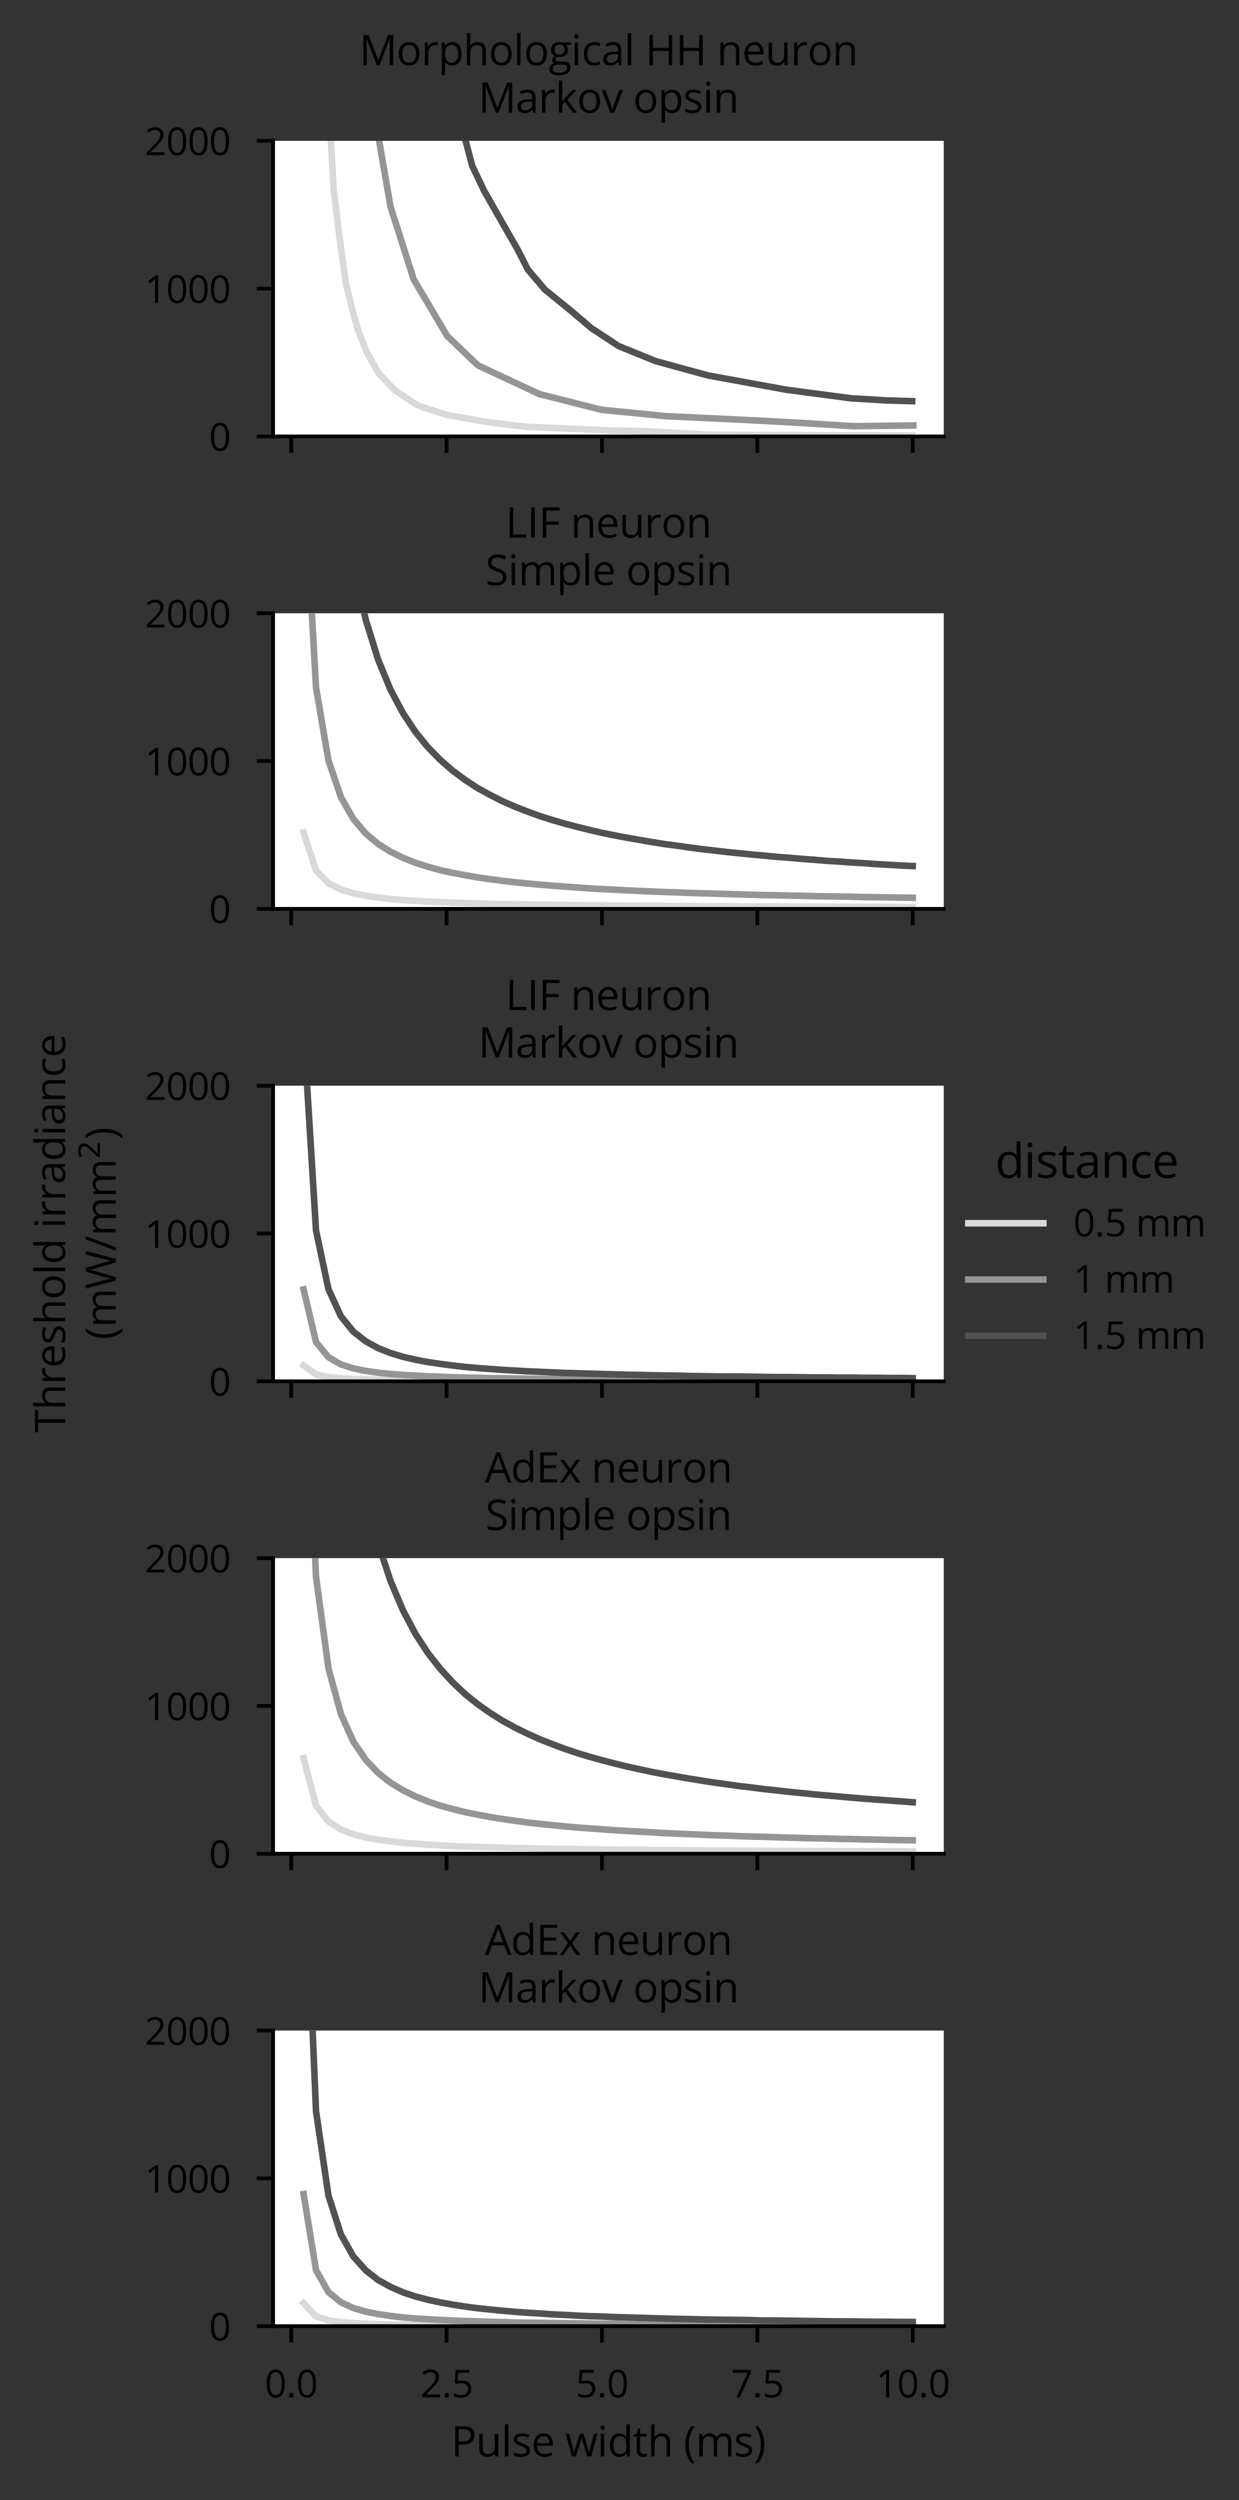 <?xml version="1.0" encoding="utf-8" standalone="no"?>
<!DOCTYPE svg PUBLIC "-//W3C//DTD SVG 1.1//EN"
  "http://www.w3.org/Graphics/SVG/1.1/DTD/svg11.dtd">
<svg xmlns:xlink="http://www.w3.org/1999/xlink" width="264.325pt" height="533.01pt" viewBox="0 0 264.325 533.01" xmlns="http://www.w3.org/2000/svg" version="1.1">
 <rect x="0" y="0" width="264.325" height="533.01" fill="#333333" stroke="none"/>
 <defs>
  <style type="text/css">*{stroke-linejoin: round; stroke-linecap: butt}</style>
 </defs>
 <g id="figure_1">
  <g id="patch_1">
   <path d="M 0 533.01 
L 264.325 533.01 
L 264.325 0 
L 0 0 
L 0 533.01 
z
" style="fill: none"/>
  </g>
  <g id="axes_1">
   <g id="patch_2">
    <path d="M 58.265 93.045 
L 201.344 93.045 
L 201.344 30.025 
L 58.265 30.025 
z
" style="fill: #ffffff"/>
   </g>
   <g id="matplotlib.axis_1">
    <g id="xtick_1">
     <g id="line2d_1">
      <defs>
       <path id="m797a062855" d="M 0 0 
L 0 3.5 
" style="stroke: #000000; stroke-width: 0.8"/>
      </defs>
      <g>
       <use xlink:href="#m797a062855" x="62.116" y="93.045" style="stroke: #000000; stroke-width: 0.8"/>
      </g>
     </g>
    </g>
    <g id="xtick_2">
     <g id="line2d_2">
      <g>
       <use xlink:href="#m797a062855" x="95.267" y="93.045" style="stroke: #000000; stroke-width: 0.8"/>
      </g>
     </g>
    </g>
    <g id="xtick_3">
     <g id="line2d_3">
      <g>
       <use xlink:href="#m797a062855" x="128.418" y="93.045" style="stroke: #000000; stroke-width: 0.8"/>
      </g>
     </g>
    </g>
    <g id="xtick_4">
     <g id="line2d_4">
      <g>
       <use xlink:href="#m797a062855" x="161.569" y="93.045" style="stroke: #000000; stroke-width: 0.8"/>
      </g>
     </g>
    </g>
    <g id="xtick_5">
     <g id="line2d_5">
      <g>
       <use xlink:href="#m797a062855" x="194.719" y="93.045" style="stroke: #000000; stroke-width: 0.8"/>
      </g>
     </g>
    </g>
   </g>
   <g id="matplotlib.axis_2">
    <g id="ytick_1">
     <g id="line2d_6">
      <defs>
       <path id="m8766110a73" d="M 0 0 
L -3.5 0 
" style="stroke: #000000; stroke-width: 0.8"/>
      </defs>
      <g>
       <use xlink:href="#m8766110a73" x="58.265" y="93.045" style="stroke: #000000; stroke-width: 0.8"/>
      </g>
     </g>
     <g id="text_1">
      <!-- 0 -->
      <g transform="translate(44.591 96.085)scale(0.08 -0.08)">
       <defs>
        <path id="OpenSans-Regular-30" d="M 3334 2291 
Q 3334 1734 3250 1296 
Q 3166 859 2984 556 
Q 2803 253 2515 95 
Q 2228 -63 1825 -63 
Q 1316 -63 983 215 
Q 650 494 486 1020 
Q 322 1547 322 2291 
Q 322 3022 470 3548 
Q 619 4075 950 4358 
Q 1281 4641 1825 4641 
Q 2341 4641 2675 4361 
Q 3009 4081 3171 3554 
Q 3334 3028 3334 2291 
z
M 844 2291 
Q 844 1653 941 1228 
Q 1038 803 1255 592 
Q 1472 381 1825 381 
Q 2178 381 2395 590 
Q 2613 800 2711 1225 
Q 2809 1650 2809 2291 
Q 2809 2919 2712 3342 
Q 2616 3766 2400 3980 
Q 2184 4194 1825 4194 
Q 1466 4194 1250 3980 
Q 1034 3766 939 3342 
Q 844 2919 844 2291 
z
" transform="scale(0.016)"/>
       </defs>
       <use xlink:href="#OpenSans-Regular-30"/>
      </g>
     </g>
    </g>
    <g id="ytick_2">
     <g id="line2d_7">
      <g>
       <use xlink:href="#m8766110a73" x="58.265" y="61.535" style="stroke: #000000; stroke-width: 0.8"/>
      </g>
     </g>
     <g id="text_2">
      <!-- 1000 -->
      <g transform="translate(30.87 64.575)scale(0.08 -0.08)">
       <defs>
        <path id="OpenSans-Regular-31" d="M 2247 0 
L 1741 0 
L 1741 3238 
Q 1741 3422 1742 3555 
Q 1744 3688 1748 3798 
Q 1753 3909 1763 4025 
Q 1666 3925 1581 3854 
Q 1497 3784 1372 3681 
L 850 3263 
L 578 3616 
L 1816 4569 
L 2247 4569 
L 2247 0 
z
" transform="scale(0.016)"/>
       </defs>
       <use xlink:href="#OpenSans-Regular-31"/>
       <use xlink:href="#OpenSans-Regular-30" x="57.178"/>
       <use xlink:href="#OpenSans-Regular-30" x="114.355"/>
       <use xlink:href="#OpenSans-Regular-30" x="171.533"/>
      </g>
     </g>
    </g>
    <g id="ytick_3">
     <g id="line2d_8">
      <g>
       <use xlink:href="#m8766110a73" x="58.265" y="30.025" style="stroke: #000000; stroke-width: 0.8"/>
      </g>
     </g>
     <g id="text_3">
      <!-- 2000 -->
      <g transform="translate(30.87 33.065)scale(0.08 -0.08)">
       <defs>
        <path id="OpenSans-Regular-32" d="M 3309 0 
L 316 0 
L 316 434 
L 1538 1675 
Q 1878 2019 2111 2287 
Q 2344 2556 2466 2817 
Q 2588 3078 2588 3391 
Q 2588 3778 2358 3983 
Q 2128 4188 1753 4188 
Q 1425 4188 1172 4075 
Q 919 3963 653 3756 
L 375 4106 
Q 556 4259 770 4378 
Q 984 4497 1229 4565 
Q 1475 4634 1753 4634 
Q 2175 4634 2481 4487 
Q 2788 4341 2955 4069 
Q 3122 3797 3122 3422 
Q 3122 3059 2978 2748 
Q 2834 2438 2575 2133 
Q 2316 1828 1969 1488 
L 975 497 
L 975 475 
L 3309 475 
L 3309 0 
z
" transform="scale(0.016)"/>
       </defs>
       <use xlink:href="#OpenSans-Regular-32"/>
       <use xlink:href="#OpenSans-Regular-30" x="57.178"/>
       <use xlink:href="#OpenSans-Regular-30" x="114.355"/>
       <use xlink:href="#OpenSans-Regular-30" x="171.533"/>
      </g>
     </g>
    </g>
   </g>
   <g id="line2d_9">
    <path d="M 70.593 30.025 
L 71.199 40.546 
L 72.531 51.371 
L 73.802 60.519 
L 75.195 66.16 
L 76.406 70.429 
L 78.223 75.003 
L 80.766 79.577 
L 84.278 83.237 
L 89.121 86.438 
L 95.176 88.42 
L 103.653 89.945 
L 112.493 91.012 
L 120.002 91.317 
L 130.174 91.775 
L 137.803 91.927 
L 151.366 92.69 
L 194.598 92.842 
" clip-path="url(#pe634e39981)" style="fill: none; stroke: #d9d9d9; stroke-width: 1.4; stroke-linecap: square"/>
   </g>
   <g id="line2d_10">
    <path d="M 80.887 30.025 
L 83.309 44.052 
L 88.274 59.604 
L 95.419 71.649 
L 101.958 77.9 
L 115.037 83.999 
L 128.236 87.353 
L 142.042 88.725 
L 158.269 89.488 
L 169.773 90.098 
L 182.004 90.86 
L 194.841 90.707 
" clip-path="url(#pe634e39981)" style="fill: none; stroke: #959595; stroke-width: 1.4; stroke-linecap: square"/>
   </g>
   <g id="line2d_11">
    <path d="M 99.294 29.873 
L 100.747 35.362 
L 103.29 40.698 
L 107.286 47.712 
L 110.435 53.2 
L 112.615 57.47 
L 116.248 61.739 
L 122.06 66.465 
L 126.178 69.972 
L 131.99 73.784 
L 139.862 76.985 
L 151.003 80.035 
L 167.714 83.084 
L 181.52 84.914 
L 189.149 85.371 
L 194.598 85.524 
" clip-path="url(#pe634e39981)" style="fill: none; stroke: #515151; stroke-width: 1.4; stroke-linecap: square"/>
   </g>
   <g id="line2d_12"/>
   <g id="line2d_13"/>
   <g id="line2d_14"/>
   <g id="patch_3">
    <path d="M 58.265 93.045 
L 58.265 30.025 
" style="fill: none; stroke: #000000; stroke-width: 0.8; stroke-linejoin: miter; stroke-linecap: square"/>
   </g>
   <g id="patch_4">
    <path d="M 58.265 93.045 
L 201.344 93.045 
" style="fill: none; stroke: #000000; stroke-width: 0.8; stroke-linejoin: miter; stroke-linecap: square"/>
   </g>
   <g id="text_4">
    <!-- Morphological HH neuron -->
    <g transform="translate(76.656 13.887)scale(0.088 -0.088)">
     <defs>
      <path id="OpenSans-Regular-4d" d="M 2634 0 
L 1100 4044 
L 1075 4044 
Q 1088 3916 1097 3731 
Q 1106 3547 1112 3330 
Q 1119 3113 1119 2888 
L 1119 0 
L 625 0 
L 625 4569 
L 1413 4569 
L 2859 769 
L 2881 769 
L 4350 4569 
L 5131 4569 
L 5131 0 
L 4606 0 
L 4606 2925 
Q 4606 3128 4612 3333 
Q 4619 3538 4628 3720 
Q 4638 3903 4647 4038 
L 4622 4038 
L 3069 0 
L 2634 0 
z
" transform="scale(0.016)"/>
      <path id="OpenSans-Regular-6f" d="M 3500 1719 
Q 3500 1297 3390 965 
Q 3281 634 3075 406 
Q 2869 178 2576 57 
Q 2284 -63 1916 -63 
Q 1572 -63 1286 57 
Q 1000 178 792 406 
Q 584 634 470 965 
Q 356 1297 356 1719 
Q 356 2281 547 2676 
Q 738 3072 1092 3280 
Q 1447 3488 1938 3488 
Q 2406 3488 2757 3278 
Q 3109 3069 3304 2673 
Q 3500 2278 3500 1719 
z
M 894 1719 
Q 894 1306 1003 1003 
Q 1113 700 1341 534 
Q 1569 369 1928 369 
Q 2284 369 2514 534 
Q 2744 700 2853 1003 
Q 2963 1306 2963 1719 
Q 2963 2128 2853 2426 
Q 2744 2725 2516 2887 
Q 2288 3050 1925 3050 
Q 1391 3050 1142 2697 
Q 894 2344 894 1719 
z
" transform="scale(0.016)"/>
      <path id="OpenSans-Regular-72" d="M 2103 3488 
Q 2206 3488 2318 3477 
Q 2431 3466 2519 3447 
L 2453 2966 
Q 2369 2988 2266 3000 
Q 2163 3013 2072 3013 
Q 1866 3013 1683 2930 
Q 1500 2847 1362 2692 
Q 1225 2538 1147 2320 
Q 1069 2103 1069 1838 
L 1069 0 
L 547 0 
L 547 3425 
L 978 3425 
L 1034 2794 
L 1056 2794 
Q 1163 2984 1313 3142 
Q 1463 3300 1661 3394 
Q 1859 3488 2103 3488 
z
" transform="scale(0.016)"/>
      <path id="OpenSans-Regular-70" d="M 2156 3488 
Q 2797 3488 3178 3047 
Q 3559 2606 3559 1722 
Q 3559 1138 3384 741 
Q 3209 344 2892 140 
Q 2575 -63 2144 -63 
Q 1872 -63 1665 9 
Q 1459 81 1312 203 
Q 1166 325 1069 469 
L 1031 469 
Q 1041 347 1055 175 
Q 1069 3 1069 -125 
L 1069 -1531 
L 547 -1531 
L 547 3425 
L 975 3425 
L 1044 2919 
L 1069 2919 
Q 1169 3075 1312 3204 
Q 1456 3334 1664 3411 
Q 1872 3488 2156 3488 
z
M 2066 3050 
Q 1709 3050 1492 2912 
Q 1275 2775 1175 2501 
Q 1075 2228 1069 1816 
L 1069 1716 
Q 1069 1281 1164 981 
Q 1259 681 1479 525 
Q 1700 369 2072 369 
Q 2391 369 2603 541 
Q 2816 713 2920 1020 
Q 3025 1328 3025 1728 
Q 3025 2334 2789 2692 
Q 2553 3050 2066 3050 
z
" transform="scale(0.016)"/>
      <path id="OpenSans-Regular-68" d="M 1066 4863 
L 1066 3409 
Q 1066 3284 1059 3157 
Q 1053 3031 1038 2925 
L 1072 2925 
Q 1178 3106 1342 3229 
Q 1506 3353 1715 3417 
Q 1925 3481 2159 3481 
Q 2572 3481 2848 3350 
Q 3125 3219 3264 2944 
Q 3403 2669 3403 2231 
L 3403 0 
L 2891 0 
L 2891 2197 
Q 2891 2625 2695 2837 
Q 2500 3050 2097 3050 
Q 1716 3050 1489 2904 
Q 1263 2759 1164 2478 
Q 1066 2197 1066 1791 
L 1066 0 
L 547 0 
L 547 4863 
L 1066 4863 
z
" transform="scale(0.016)"/>
      <path id="OpenSans-Regular-6c" d="M 1069 0 
L 547 0 
L 547 4863 
L 1069 4863 
L 1069 0 
z
" transform="scale(0.016)"/>
      <path id="OpenSans-Regular-67" d="M 1503 -1538 
Q 828 -1538 462 -1286 
Q 97 -1034 97 -581 
Q 97 -259 301 -31 
Q 506 197 869 272 
Q 734 334 639 459 
Q 544 584 544 747 
Q 544 934 648 1076 
Q 753 1219 969 1350 
Q 700 1459 533 1720 
Q 366 1981 366 2328 
Q 366 2697 519 2958 
Q 672 3219 962 3356 
Q 1253 3494 1666 3494 
Q 1756 3494 1848 3486 
Q 1941 3478 2025 3464 
Q 2109 3450 2172 3431 
L 3347 3431 
L 3347 3097 
L 2716 3019 
Q 2809 2897 2871 2725 
Q 2934 2553 2934 2344 
Q 2934 1831 2587 1529 
Q 2241 1228 1634 1228 
Q 1491 1228 1341 1253 
Q 1188 1169 1108 1066 
Q 1028 963 1028 828 
Q 1028 728 1089 668 
Q 1150 609 1265 582 
Q 1381 556 1544 556 
L 2147 556 
Q 2706 556 3004 322 
Q 3303 88 3303 -363 
Q 3303 -931 2840 -1234 
Q 2378 -1538 1503 -1538 
z
M 1519 -1131 
Q 1944 -1131 2223 -1045 
Q 2503 -959 2642 -798 
Q 2781 -638 2781 -416 
Q 2781 -209 2687 -104 
Q 2594 0 2412 36 
Q 2231 72 1969 72 
L 1375 72 
Q 1144 72 972 0 
Q 800 -72 708 -212 
Q 616 -353 616 -563 
Q 616 -841 850 -986 
Q 1084 -1131 1519 -1131 
z
M 1653 1606 
Q 2025 1606 2212 1793 
Q 2400 1981 2400 2341 
Q 2400 2725 2209 2917 
Q 2019 3109 1647 3109 
Q 1291 3109 1098 2911 
Q 906 2713 906 2331 
Q 906 1981 1100 1793 
Q 1294 1606 1653 1606 
z
" transform="scale(0.016)"/>
      <path id="OpenSans-Regular-69" d="M 1066 3425 
L 1066 0 
L 547 0 
L 547 3425 
L 1066 3425 
z
M 813 4706 
Q 941 4706 1033 4623 
Q 1125 4541 1125 4366 
Q 1125 4194 1033 4109 
Q 941 4025 813 4025 
Q 678 4025 589 4109 
Q 500 4194 500 4366 
Q 500 4541 589 4623 
Q 678 4706 813 4706 
z
" transform="scale(0.016)"/>
      <path id="OpenSans-Regular-63" d="M 1919 -63 
Q 1456 -63 1103 128 
Q 750 319 553 709 
Q 356 1100 356 1694 
Q 356 2316 564 2711 
Q 772 3106 1137 3297 
Q 1503 3488 1969 3488 
Q 2225 3488 2464 3436 
Q 2703 3384 2856 3306 
L 2700 2872 
Q 2544 2934 2339 2984 
Q 2134 3034 1956 3034 
Q 1600 3034 1364 2881 
Q 1128 2728 1011 2431 
Q 894 2134 894 1700 
Q 894 1284 1008 990 
Q 1122 697 1348 542 
Q 1575 388 1916 388 
Q 2188 388 2406 445 
Q 2625 503 2803 581 
L 2803 119 
Q 2631 31 2420 -16 
Q 2209 -63 1919 -63 
z
" transform="scale(0.016)"/>
      <path id="OpenSans-Regular-61" d="M 1828 3481 
Q 2441 3481 2737 3206 
Q 3034 2931 3034 2328 
L 3034 0 
L 2656 0 
L 2556 506 
L 2531 506 
Q 2388 319 2231 192 
Q 2075 66 1870 1 
Q 1666 -63 1369 -63 
Q 1056 -63 814 46 
Q 572 156 433 378 
Q 294 600 294 941 
Q 294 1453 700 1728 
Q 1106 2003 1938 2028 
L 2528 2053 
L 2528 2263 
Q 2528 2706 2337 2884 
Q 2147 3063 1800 3063 
Q 1531 3063 1287 2984 
Q 1044 2906 825 2800 
L 666 3194 
Q 897 3313 1197 3397 
Q 1497 3481 1828 3481 
z
M 2522 1688 
L 2000 1666 
Q 1359 1641 1096 1456 
Q 834 1272 834 934 
Q 834 641 1012 500 
Q 1191 359 1484 359 
Q 1941 359 2231 612 
Q 2522 866 2522 1372 
L 2522 1688 
z
" transform="scale(0.016)"/>
      <path id="OpenSans-Regular-20" transform="scale(0.016)"/>
      <path id="OpenSans-Regular-48" d="M 4088 0 
L 3556 0 
L 3556 2153 
L 1156 2153 
L 1156 0 
L 625 0 
L 625 4569 
L 1156 4569 
L 1156 2622 
L 3556 2622 
L 3556 4569 
L 4088 4569 
L 4088 0 
z
" transform="scale(0.016)"/>
      <path id="OpenSans-Regular-6e" d="M 2169 3488 
Q 2778 3488 3090 3189 
Q 3403 2891 3403 2231 
L 3403 0 
L 2891 0 
L 2891 2197 
Q 2891 2625 2695 2837 
Q 2500 3050 2097 3050 
Q 1528 3050 1297 2728 
Q 1066 2406 1066 1794 
L 1066 0 
L 547 0 
L 547 3425 
L 966 3425 
L 1044 2931 
L 1072 2931 
Q 1181 3113 1350 3236 
Q 1519 3359 1728 3423 
Q 1938 3488 2169 3488 
z
" transform="scale(0.016)"/>
      <path id="OpenSans-Regular-65" d="M 1866 3488 
Q 2303 3488 2615 3294 
Q 2928 3100 3093 2751 
Q 3259 2403 3259 1938 
L 3259 1616 
L 894 1616 
Q 903 1013 1193 697 
Q 1484 381 2013 381 
Q 2338 381 2588 440 
Q 2838 500 3106 616 
L 3106 159 
Q 2847 44 2592 -9 
Q 2338 -63 1991 -63 
Q 1497 -63 1130 139 
Q 763 341 559 731 
Q 356 1122 356 1688 
Q 356 2241 542 2645 
Q 728 3050 1067 3269 
Q 1406 3488 1866 3488 
z
M 1859 3063 
Q 1444 3063 1197 2791 
Q 950 2519 903 2031 
L 2716 2031 
Q 2713 2338 2620 2570 
Q 2528 2803 2340 2933 
Q 2153 3063 1859 3063 
z
" transform="scale(0.016)"/>
      <path id="OpenSans-Regular-75" d="M 3375 3425 
L 3375 0 
L 2950 0 
L 2875 481 
L 2847 481 
Q 2741 303 2572 181 
Q 2403 59 2192 -2 
Q 1981 -63 1744 -63 
Q 1338 -63 1063 68 
Q 788 200 648 475 
Q 509 750 509 1181 
L 509 3425 
L 1034 3425 
L 1034 1219 
Q 1034 791 1228 580 
Q 1422 369 1819 369 
Q 2200 369 2426 512 
Q 2653 656 2753 936 
Q 2853 1216 2853 1622 
L 2853 3425 
L 3375 3425 
z
" transform="scale(0.016)"/>
     </defs>
     <use xlink:href="#OpenSans-Regular-4d"/>
     <use xlink:href="#OpenSans-Regular-6f" x="89.941"/>
     <use xlink:href="#OpenSans-Regular-72" x="150.098"/>
     <use xlink:href="#OpenSans-Regular-70" x="190.967"/>
     <use xlink:href="#OpenSans-Regular-68" x="252.148"/>
     <use xlink:href="#OpenSans-Regular-6f" x="313.477"/>
     <use xlink:href="#OpenSans-Regular-6c" x="373.633"/>
     <use xlink:href="#OpenSans-Regular-6f" x="398.877"/>
     <use xlink:href="#OpenSans-Regular-67" x="459.033"/>
     <use xlink:href="#OpenSans-Regular-69" x="513.33"/>
     <use xlink:href="#OpenSans-Regular-63" x="538.574"/>
     <use xlink:href="#OpenSans-Regular-61" x="586.475"/>
     <use xlink:href="#OpenSans-Regular-6c" x="642.041"/>
     <use xlink:href="#OpenSans-Regular-20" x="667.285"/>
     <use xlink:href="#OpenSans-Regular-48" x="693.262"/>
     <use xlink:href="#OpenSans-Regular-48" x="766.992"/>
     <use xlink:href="#OpenSans-Regular-20" x="840.723"/>
     <use xlink:href="#OpenSans-Regular-6e" x="866.699"/>
     <use xlink:href="#OpenSans-Regular-65" x="928.027"/>
     <use xlink:href="#OpenSans-Regular-75" x="984.18"/>
     <use xlink:href="#OpenSans-Regular-72" x="1045.508"/>
     <use xlink:href="#OpenSans-Regular-6f" x="1086.377"/>
     <use xlink:href="#OpenSans-Regular-6e" x="1146.533"/>
    </g>
    <!-- Markov opsin -->
    <g transform="translate(102.058 24.025)scale(0.088 -0.088)">
     <defs>
      <path id="OpenSans-Regular-6b" d="M 1063 4863 
L 1063 2338 
Q 1063 2213 1053 2033 
Q 1044 1853 1038 1716 
L 1059 1716 
Q 1125 1797 1251 1956 
Q 1378 2116 1466 2213 
L 2603 3425 
L 3213 3425 
L 1834 1963 
L 3313 0 
L 2688 0 
L 1478 1622 
L 1063 1241 
L 1063 0 
L 547 0 
L 547 4863 
L 1063 4863 
z
" transform="scale(0.016)"/>
      <path id="OpenSans-Regular-76" d="M 1300 0 
L 0 3425 
L 556 3425 
L 1309 1353 
Q 1388 1141 1469 884 
Q 1550 628 1581 472 
L 1603 472 
Q 1641 628 1728 886 
Q 1816 1144 1888 1353 
L 2641 3425 
L 3197 3425 
L 1894 0 
L 1300 0 
z
" transform="scale(0.016)"/>
      <path id="OpenSans-Regular-73" d="M 2763 938 
Q 2763 609 2598 386 
Q 2434 163 2129 50 
Q 1825 -63 1403 -63 
Q 1044 -63 781 -6 
Q 519 50 322 153 
L 322 631 
Q 531 528 822 443 
Q 1113 359 1416 359 
Q 1859 359 2059 503 
Q 2259 647 2259 894 
Q 2259 1034 2179 1142 
Q 2100 1250 1912 1351 
Q 1725 1453 1394 1575 
Q 1066 1700 827 1823 
Q 588 1947 458 2125 
Q 328 2303 328 2588 
Q 328 3022 679 3255 
Q 1031 3488 1603 3488 
Q 1913 3488 2183 3427 
Q 2453 3366 2688 3263 
L 2513 2847 
Q 2300 2938 2059 3000 
Q 1819 3063 1569 3063 
Q 1209 3063 1017 2944 
Q 825 2825 825 2619 
Q 825 2459 914 2356 
Q 1003 2253 1200 2162 
Q 1397 2072 1719 1950 
Q 2041 1831 2275 1704 
Q 2509 1578 2636 1398 
Q 2763 1219 2763 938 
z
" transform="scale(0.016)"/>
     </defs>
     <use xlink:href="#OpenSans-Regular-4d"/>
     <use xlink:href="#OpenSans-Regular-61" x="89.941"/>
     <use xlink:href="#OpenSans-Regular-72" x="145.508"/>
     <use xlink:href="#OpenSans-Regular-6b" x="186.377"/>
     <use xlink:href="#OpenSans-Regular-6f" x="238.916"/>
     <use xlink:href="#OpenSans-Regular-76" x="299.072"/>
     <use xlink:href="#OpenSans-Regular-20" x="349.023"/>
     <use xlink:href="#OpenSans-Regular-6f" x="375"/>
     <use xlink:href="#OpenSans-Regular-70" x="435.156"/>
     <use xlink:href="#OpenSans-Regular-73" x="496.338"/>
     <use xlink:href="#OpenSans-Regular-69" x="543.994"/>
     <use xlink:href="#OpenSans-Regular-6e" x="569.238"/>
    </g>
   </g>
  </g>
  <g id="axes_2">
   <g id="patch_5">
    <path d="M 58.265 193.765 
L 201.344 193.765 
L 201.344 130.745 
L 58.265 130.745 
z
" style="fill: #ffffff"/>
   </g>
   <g id="matplotlib.axis_3">
    <g id="xtick_6">
     <g id="line2d_15">
      <g>
       <use xlink:href="#m797a062855" x="62.116" y="193.765" style="stroke: #000000; stroke-width: 0.8"/>
      </g>
     </g>
    </g>
    <g id="xtick_7">
     <g id="line2d_16">
      <g>
       <use xlink:href="#m797a062855" x="95.267" y="193.765" style="stroke: #000000; stroke-width: 0.8"/>
      </g>
     </g>
    </g>
    <g id="xtick_8">
     <g id="line2d_17">
      <g>
       <use xlink:href="#m797a062855" x="128.418" y="193.765" style="stroke: #000000; stroke-width: 0.8"/>
      </g>
     </g>
    </g>
    <g id="xtick_9">
     <g id="line2d_18">
      <g>
       <use xlink:href="#m797a062855" x="161.569" y="193.765" style="stroke: #000000; stroke-width: 0.8"/>
      </g>
     </g>
    </g>
    <g id="xtick_10">
     <g id="line2d_19">
      <g>
       <use xlink:href="#m797a062855" x="194.719" y="193.765" style="stroke: #000000; stroke-width: 0.8"/>
      </g>
     </g>
    </g>
   </g>
   <g id="matplotlib.axis_4">
    <g id="ytick_4">
     <g id="line2d_20">
      <g>
       <use xlink:href="#m8766110a73" x="58.265" y="193.765" style="stroke: #000000; stroke-width: 0.8"/>
      </g>
     </g>
     <g id="text_5">
      <!-- 0 -->
      <g transform="translate(44.591 196.805)scale(0.08 -0.08)">
       <use xlink:href="#OpenSans-Regular-30"/>
      </g>
     </g>
    </g>
    <g id="ytick_5">
     <g id="line2d_21">
      <g>
       <use xlink:href="#m8766110a73" x="58.265" y="162.255" style="stroke: #000000; stroke-width: 0.8"/>
      </g>
     </g>
     <g id="text_6">
      <!-- 1000 -->
      <g transform="translate(30.87 165.295)scale(0.08 -0.08)">
       <use xlink:href="#OpenSans-Regular-31"/>
       <use xlink:href="#OpenSans-Regular-30" x="57.178"/>
       <use xlink:href="#OpenSans-Regular-30" x="114.355"/>
       <use xlink:href="#OpenSans-Regular-30" x="171.533"/>
      </g>
     </g>
    </g>
    <g id="ytick_6">
     <g id="line2d_22">
      <g>
       <use xlink:href="#m8766110a73" x="58.265" y="130.745" style="stroke: #000000; stroke-width: 0.8"/>
      </g>
     </g>
     <g id="text_7">
      <!-- 2000 -->
      <g transform="translate(30.87 133.785)scale(0.08 -0.08)">
       <use xlink:href="#OpenSans-Regular-32"/>
       <use xlink:href="#OpenSans-Regular-30" x="57.178"/>
       <use xlink:href="#OpenSans-Regular-30" x="114.355"/>
       <use xlink:href="#OpenSans-Regular-30" x="171.533"/>
      </g>
     </g>
    </g>
   </g>
   <g id="line2d_23">
    <path d="M 64.769 177.476 
L 67.421 185.592 
L 70.073 188.284 
L 72.725 189.63 
L 75.377 190.438 
L 78.029 190.977 
L 80.681 191.361 
L 83.333 191.669 
L 85.985 191.9 
L 88.637 192.054 
L 91.289 192.208 
L 93.941 192.323 
L 96.593 192.438 
L 99.245 192.515 
L 101.897 192.592 
L 104.549 192.669 
L 107.201 192.746 
L 109.854 192.784 
L 112.506 192.823 
L 115.158 192.861 
L 117.81 192.9 
L 120.462 192.938 
L 123.114 192.977 
L 125.766 193.015 
L 128.418 193.015 
L 131.07 193.054 
L 133.722 193.092 
L 136.374 193.092 
L 139.026 193.131 
L 141.678 193.131 
L 144.33 193.169 
L 146.982 193.169 
L 149.634 193.208 
L 152.286 193.208 
L 154.939 193.208 
L 157.591 193.246 
L 160.243 193.246 
L 162.895 193.246 
L 165.547 193.246 
L 168.199 193.285 
L 170.851 193.285 
L 173.503 193.285 
L 176.155 193.285 
L 178.807 193.323 
L 181.459 193.323 
L 184.111 193.323 
L 186.763 193.323 
L 189.415 193.323 
L 192.067 193.361 
L 194.719 193.361 
" clip-path="url(#p1eb0f26f46)" style="fill: none; stroke: #d9d9d9; stroke-width: 1.4; stroke-linecap: square"/>
   </g>
   <g id="line2d_24">
    <path d="M 64.769 99.778 
L 67.421 146.55 
L 70.073 162.128 
L 72.725 169.937 
L 75.377 174.591 
L 78.029 177.706 
L 80.681 179.937 
L 83.333 181.591 
L 85.985 182.899 
L 88.637 183.938 
L 91.289 184.784 
L 93.941 185.515 
L 96.593 186.092 
L 99.245 186.592 
L 101.897 187.053 
L 104.549 187.438 
L 107.201 187.784 
L 109.854 188.092 
L 112.506 188.361 
L 115.158 188.592 
L 117.81 188.823 
L 120.462 189.015 
L 123.114 189.207 
L 125.766 189.4 
L 128.418 189.553 
L 131.07 189.669 
L 133.722 189.823 
L 136.374 189.938 
L 139.026 190.054 
L 141.678 190.169 
L 144.33 190.246 
L 146.982 190.361 
L 149.634 190.438 
L 152.286 190.515 
L 154.939 190.592 
L 157.591 190.669 
L 160.243 190.746 
L 162.895 190.823 
L 165.547 190.861 
L 168.199 190.938 
L 170.851 190.977 
L 173.503 191.054 
L 176.155 191.092 
L 178.807 191.131 
L 181.459 191.169 
L 184.111 191.246 
L 186.763 191.284 
L 189.415 191.323 
L 192.067 191.361 
L 194.719 191.4 
" clip-path="url(#p1eb0f26f46)" style="fill: none; stroke: #959595; stroke-width: 1.4; stroke-linecap: square"/>
   </g>
   <g id="line2d_25">
    <path d="M 67.153 -1 
L 67.421 12.502 
L 70.073 72.314 
L 72.725 102.239 
L 75.377 120.164 
L 78.029 132.126 
L 80.681 140.665 
L 83.333 147.089 
L 85.985 152.051 
L 88.637 156.051 
L 91.289 159.32 
L 93.941 162.013 
L 96.593 164.321 
L 99.245 166.283 
L 101.897 168.013 
L 104.549 169.475 
L 107.201 170.821 
L 109.854 171.975 
L 112.506 173.014 
L 115.158 173.975 
L 117.81 174.822 
L 120.462 175.591 
L 123.114 176.283 
L 125.766 176.937 
L 128.418 177.553 
L 131.07 178.091 
L 133.722 178.591 
L 136.374 179.053 
L 139.026 179.514 
L 141.678 179.937 
L 144.33 180.284 
L 146.982 180.668 
L 149.634 181.014 
L 152.286 181.322 
L 154.939 181.63 
L 157.591 181.899 
L 160.243 182.168 
L 162.895 182.399 
L 165.547 182.668 
L 168.199 182.861 
L 170.851 183.091 
L 173.503 183.284 
L 176.155 183.515 
L 178.807 183.668 
L 181.459 183.861 
L 184.111 184.015 
L 186.763 184.207 
L 189.415 184.361 
L 192.067 184.515 
L 194.719 184.63 
" clip-path="url(#p1eb0f26f46)" style="fill: none; stroke: #515151; stroke-width: 1.4; stroke-linecap: square"/>
   </g>
   <g id="patch_6">
    <path d="M 58.265 193.765 
L 58.265 130.745 
" style="fill: none; stroke: #000000; stroke-width: 0.8; stroke-linejoin: miter; stroke-linecap: square"/>
   </g>
   <g id="patch_7">
    <path d="M 58.265 193.765 
L 201.344 193.765 
" style="fill: none; stroke: #000000; stroke-width: 0.8; stroke-linejoin: miter; stroke-linecap: square"/>
   </g>
   <g id="text_8">
    <!-- LIF neuron -->
    <g transform="translate(107.853 114.616)scale(0.088 -0.088)">
     <defs>
      <path id="OpenSans-Regular-4c" d="M 625 0 
L 625 4569 
L 1156 4569 
L 1156 475 
L 3184 475 
L 3184 0 
L 625 0 
z
" transform="scale(0.016)"/>
      <path id="OpenSans-Regular-49" d="M 625 0 
L 625 4569 
L 1156 4569 
L 1156 0 
L 625 0 
z
" transform="scale(0.016)"/>
      <path id="OpenSans-Regular-46" d="M 1156 0 
L 625 0 
L 625 4569 
L 3169 4569 
L 3169 4100 
L 1156 4100 
L 1156 2425 
L 3047 2425 
L 3047 1959 
L 1156 1959 
L 1156 0 
z
" transform="scale(0.016)"/>
     </defs>
     <use xlink:href="#OpenSans-Regular-4c"/>
     <use xlink:href="#OpenSans-Regular-49" x="52.197"/>
     <use xlink:href="#OpenSans-Regular-46" x="80.127"/>
     <use xlink:href="#OpenSans-Regular-20" x="131.738"/>
     <use xlink:href="#OpenSans-Regular-6e" x="157.715"/>
     <use xlink:href="#OpenSans-Regular-65" x="219.043"/>
     <use xlink:href="#OpenSans-Regular-75" x="275.195"/>
     <use xlink:href="#OpenSans-Regular-72" x="336.523"/>
     <use xlink:href="#OpenSans-Regular-6f" x="377.393"/>
     <use xlink:href="#OpenSans-Regular-6e" x="437.549"/>
    </g>
    <!-- Simple opsin -->
    <g transform="translate(103.545 124.745)scale(0.088 -0.088)">
     <defs>
      <path id="OpenSans-Regular-53" d="M 3203 1216 
Q 3203 809 3001 523 
Q 2800 238 2437 87 
Q 2075 -63 1584 -63 
Q 1325 -63 1094 -38 
Q 863 -13 669 34 
Q 475 81 328 150 
L 328 659 
Q 563 563 900 480 
Q 1238 397 1606 397 
Q 1950 397 2187 489 
Q 2425 581 2548 754 
Q 2672 928 2672 1172 
Q 2672 1406 2569 1564 
Q 2466 1722 2227 1851 
Q 1988 1981 1575 2128 
Q 1284 2231 1062 2354 
Q 841 2478 691 2634 
Q 541 2791 464 2997 
Q 388 3203 388 3469 
Q 388 3834 573 4095 
Q 759 4356 1089 4495 
Q 1419 4634 1847 4634 
Q 2213 4634 2523 4565 
Q 2834 4497 3094 4381 
L 2928 3925 
Q 2681 4028 2404 4097 
Q 2128 4166 1834 4166 
Q 1541 4166 1339 4080 
Q 1138 3994 1031 3837 
Q 925 3681 925 3466 
Q 925 3225 1026 3065 
Q 1128 2906 1351 2782 
Q 1575 2659 1944 2525 
Q 2347 2378 2628 2214 
Q 2909 2050 3056 1814 
Q 3203 1578 3203 1216 
z
" transform="scale(0.016)"/>
      <path id="OpenSans-Regular-6d" d="M 4266 3488 
Q 4831 3488 5118 3192 
Q 5406 2897 5406 2244 
L 5406 0 
L 4894 0 
L 4894 2219 
Q 4894 2634 4714 2842 
Q 4534 3050 4181 3050 
Q 3684 3050 3459 2762 
Q 3234 2475 3234 1916 
L 3234 0 
L 2719 0 
L 2719 2219 
Q 2719 2497 2639 2681 
Q 2559 2866 2401 2958 
Q 2244 3050 2003 3050 
Q 1663 3050 1456 2909 
Q 1250 2769 1158 2492 
Q 1066 2216 1066 1813 
L 1066 0 
L 547 0 
L 547 3425 
L 966 3425 
L 1044 2941 
L 1072 2941 
Q 1175 3119 1331 3241 
Q 1488 3363 1681 3425 
Q 1875 3488 2094 3488 
Q 2484 3488 2748 3342 
Q 3013 3197 3131 2900 
L 3159 2900 
Q 3328 3197 3622 3342 
Q 3916 3488 4266 3488 
z
" transform="scale(0.016)"/>
     </defs>
     <use xlink:href="#OpenSans-Regular-53"/>
     <use xlink:href="#OpenSans-Regular-69" x="54.834"/>
     <use xlink:href="#OpenSans-Regular-6d" x="80.078"/>
     <use xlink:href="#OpenSans-Regular-70" x="172.656"/>
     <use xlink:href="#OpenSans-Regular-6c" x="233.838"/>
     <use xlink:href="#OpenSans-Regular-65" x="259.082"/>
     <use xlink:href="#OpenSans-Regular-20" x="315.234"/>
     <use xlink:href="#OpenSans-Regular-6f" x="341.211"/>
     <use xlink:href="#OpenSans-Regular-70" x="401.367"/>
     <use xlink:href="#OpenSans-Regular-73" x="462.549"/>
     <use xlink:href="#OpenSans-Regular-69" x="510.205"/>
     <use xlink:href="#OpenSans-Regular-6e" x="535.449"/>
    </g>
   </g>
  </g>
  <g id="axes_3">
   <g id="patch_8">
    <path d="M 58.265 294.485 
L 201.344 294.485 
L 201.344 231.465 
L 58.265 231.465 
z
" style="fill: #ffffff"/>
   </g>
   <g id="matplotlib.axis_5">
    <g id="xtick_11">
     <g id="line2d_26">
      <g>
       <use xlink:href="#m797a062855" x="62.116" y="294.485" style="stroke: #000000; stroke-width: 0.8"/>
      </g>
     </g>
    </g>
    <g id="xtick_12">
     <g id="line2d_27">
      <g>
       <use xlink:href="#m797a062855" x="95.267" y="294.485" style="stroke: #000000; stroke-width: 0.8"/>
      </g>
     </g>
    </g>
    <g id="xtick_13">
     <g id="line2d_28">
      <g>
       <use xlink:href="#m797a062855" x="128.418" y="294.485" style="stroke: #000000; stroke-width: 0.8"/>
      </g>
     </g>
    </g>
    <g id="xtick_14">
     <g id="line2d_29">
      <g>
       <use xlink:href="#m797a062855" x="161.569" y="294.485" style="stroke: #000000; stroke-width: 0.8"/>
      </g>
     </g>
    </g>
    <g id="xtick_15">
     <g id="line2d_30">
      <g>
       <use xlink:href="#m797a062855" x="194.719" y="294.485" style="stroke: #000000; stroke-width: 0.8"/>
      </g>
     </g>
    </g>
   </g>
   <g id="matplotlib.axis_6">
    <g id="ytick_7">
     <g id="line2d_31">
      <g>
       <use xlink:href="#m8766110a73" x="58.265" y="294.485" style="stroke: #000000; stroke-width: 0.8"/>
      </g>
     </g>
     <g id="text_9">
      <!-- 0 -->
      <g transform="translate(44.591 297.525)scale(0.08 -0.08)">
       <use xlink:href="#OpenSans-Regular-30"/>
      </g>
     </g>
    </g>
    <g id="ytick_8">
     <g id="line2d_32">
      <g>
       <use xlink:href="#m8766110a73" x="58.265" y="262.975" style="stroke: #000000; stroke-width: 0.8"/>
      </g>
     </g>
     <g id="text_10">
      <!-- 1000 -->
      <g transform="translate(30.87 266.015)scale(0.08 -0.08)">
       <use xlink:href="#OpenSans-Regular-31"/>
       <use xlink:href="#OpenSans-Regular-30" x="57.178"/>
       <use xlink:href="#OpenSans-Regular-30" x="114.355"/>
       <use xlink:href="#OpenSans-Regular-30" x="171.533"/>
      </g>
     </g>
    </g>
    <g id="ytick_9">
     <g id="line2d_33">
      <g>
       <use xlink:href="#m8766110a73" x="58.265" y="231.465" style="stroke: #000000; stroke-width: 0.8"/>
      </g>
     </g>
     <g id="text_11">
      <!-- 2000 -->
      <g transform="translate(30.87 234.505)scale(0.08 -0.08)">
       <use xlink:href="#OpenSans-Regular-32"/>
       <use xlink:href="#OpenSans-Regular-30" x="57.178"/>
       <use xlink:href="#OpenSans-Regular-30" x="114.355"/>
       <use xlink:href="#OpenSans-Regular-30" x="171.533"/>
      </g>
     </g>
    </g>
    <g id="text_12">
     <!-- Threshold irradiance -->
     <g transform="translate(13.887 305.433)rotate(-90)scale(0.088 -0.088)">
      <defs>
       <path id="OpenSans-Regular-54" d="M 2028 0 
L 1494 0 
L 1494 4100 
L 56 4100 
L 56 4569 
L 3459 4569 
L 3459 4100 
L 2028 4100 
L 2028 0 
z
" transform="scale(0.016)"/>
       <path id="OpenSans-Regular-64" d="M 1766 -63 
Q 1116 -63 736 381 
Q 356 825 356 1700 
Q 356 2584 743 3036 
Q 1131 3488 1775 3488 
Q 2047 3488 2250 3416 
Q 2453 3344 2600 3223 
Q 2747 3103 2847 2950 
L 2884 2950 
Q 2872 3047 2859 3215 
Q 2847 3384 2847 3491 
L 2847 4863 
L 3366 4863 
L 3366 0 
L 2947 0 
L 2869 488 
L 2847 488 
Q 2750 334 2601 209 
Q 2453 84 2248 10 
Q 2044 -63 1766 -63 
z
M 1847 369 
Q 2397 369 2625 681 
Q 2853 994 2853 1609 
L 2853 1703 
Q 2853 2356 2636 2706 
Q 2419 3056 1847 3056 
Q 1369 3056 1131 2689 
Q 894 2322 894 1688 
Q 894 1056 1130 712 
Q 1366 369 1847 369 
z
" transform="scale(0.016)"/>
      </defs>
      <use xlink:href="#OpenSans-Regular-54"/>
      <use xlink:href="#OpenSans-Regular-68" x="55.078"/>
      <use xlink:href="#OpenSans-Regular-72" x="116.406"/>
      <use xlink:href="#OpenSans-Regular-65" x="157.275"/>
      <use xlink:href="#OpenSans-Regular-73" x="213.428"/>
      <use xlink:href="#OpenSans-Regular-68" x="261.084"/>
      <use xlink:href="#OpenSans-Regular-6f" x="322.412"/>
      <use xlink:href="#OpenSans-Regular-6c" x="382.568"/>
      <use xlink:href="#OpenSans-Regular-64" x="407.812"/>
      <use xlink:href="#OpenSans-Regular-20" x="468.994"/>
      <use xlink:href="#OpenSans-Regular-69" x="494.971"/>
      <use xlink:href="#OpenSans-Regular-72" x="520.215"/>
      <use xlink:href="#OpenSans-Regular-72" x="561.084"/>
      <use xlink:href="#OpenSans-Regular-61" x="601.953"/>
      <use xlink:href="#OpenSans-Regular-64" x="657.52"/>
      <use xlink:href="#OpenSans-Regular-69" x="718.701"/>
      <use xlink:href="#OpenSans-Regular-61" x="743.945"/>
      <use xlink:href="#OpenSans-Regular-6e" x="799.512"/>
      <use xlink:href="#OpenSans-Regular-63" x="860.84"/>
      <use xlink:href="#OpenSans-Regular-65" x="908.74"/>
     </g>
     <!-- (mW/mm$^2$) -->
     <g transform="translate(24.765 285.591)rotate(-90)scale(0.088 -0.088)">
      <defs>
       <path id="OpenSans-Regular-28" d="M 256 1753 
Q 256 2281 357 2781 
Q 459 3281 668 3734 
Q 878 4188 1197 4569 
L 1694 4569 
Q 1241 3975 1012 3250 
Q 784 2525 784 1759 
Q 784 1259 886 773 
Q 988 288 1189 -162 
Q 1391 -613 1688 -1013 
L 1197 -1013 
Q 878 -638 668 -195 
Q 459 247 357 740 
Q 256 1234 256 1753 
z
" transform="scale(0.016)"/>
       <path id="OpenSans-Regular-57" d="M 5816 4569 
L 4594 0 
L 4059 0 
L 3153 3075 
Q 3113 3206 3077 3339 
Q 3041 3472 3009 3592 
Q 2978 3713 2958 3805 
Q 2938 3897 2928 3944 
Q 2922 3897 2905 3806 
Q 2888 3716 2861 3597 
Q 2834 3478 2798 3343 
Q 2763 3209 2722 3072 
L 1841 0 
L 1306 0 
L 94 4569 
L 647 4569 
L 1381 1703 
Q 1419 1559 1451 1420 
Q 1484 1281 1511 1150 
Q 1538 1019 1559 894 
Q 1581 769 1600 650 
Q 1616 772 1641 905 
Q 1666 1038 1695 1175 
Q 1725 1313 1761 1453 
Q 1797 1594 1838 1734 
L 2659 4569 
L 3206 4569 
L 4063 1713 
Q 4106 1566 4143 1422 
Q 4181 1278 4211 1142 
Q 4241 1006 4264 882 
Q 4288 759 4306 650 
Q 4328 803 4359 972 
Q 4391 1141 4433 1325 
Q 4475 1509 4525 1706 
L 5259 4569 
L 5816 4569 
z
" transform="scale(0.016)"/>
       <path id="OpenSans-Regular-2f" d="M 2278 4569 
L 578 0 
L 66 0 
L 1769 4569 
L 2278 4569 
z
" transform="scale(0.016)"/>
       <path id="DejaVuSans-32" d="M 1228 531 
L 3431 531 
L 3431 0 
L 469 0 
L 469 531 
Q 828 903 1448 1529 
Q 2069 2156 2228 2338 
Q 2531 2678 2651 2914 
Q 2772 3150 2772 3378 
Q 2772 3750 2511 3984 
Q 2250 4219 1831 4219 
Q 1534 4219 1204 4116 
Q 875 4013 500 3803 
L 500 4441 
Q 881 4594 1212 4672 
Q 1544 4750 1819 4750 
Q 2544 4750 2975 4387 
Q 3406 4025 3406 3419 
Q 3406 3131 3298 2873 
Q 3191 2616 2906 2266 
Q 2828 2175 2409 1742 
Q 1991 1309 1228 531 
z
" transform="scale(0.016)"/>
       <path id="OpenSans-Regular-29" d="M 1631 1759 
Q 1631 1238 1529 742 
Q 1428 247 1220 -197 
Q 1013 -641 691 -1013 
L 200 -1013 
Q 500 -616 701 -162 
Q 903 291 1004 777 
Q 1106 1263 1106 1763 
Q 1106 2272 1003 2765 
Q 900 3259 698 3715 
Q 497 4172 194 4569 
L 691 4569 
Q 1013 4184 1220 3732 
Q 1428 3281 1529 2782 
Q 1631 2284 1631 1759 
z
" transform="scale(0.016)"/>
      </defs>
      <use xlink:href="#OpenSans-Regular-28" transform="translate(0 0.766)"/>
      <use xlink:href="#OpenSans-Regular-6d" transform="translate(29.492 0.766)"/>
      <use xlink:href="#OpenSans-Regular-57" transform="translate(122.07 0.766)"/>
      <use xlink:href="#OpenSans-Regular-2f" transform="translate(214.404 0.766)"/>
      <use xlink:href="#OpenSans-Regular-6d" transform="translate(251.074 0.766)"/>
      <use xlink:href="#OpenSans-Regular-6d" transform="translate(343.652 0.766)"/>
      <use xlink:href="#DejaVuSans-32" transform="translate(437.188 39.047)scale(0.7)"/>
      <use xlink:href="#OpenSans-Regular-29" transform="translate(484.458 0.766)"/>
     </g>
    </g>
   </g>
   <g id="line2d_34">
    <path d="M 64.769 291.081 
L 67.421 293.043 
L 70.073 293.581 
L 72.725 293.851 
L 75.377 294.005 
L 78.029 294.12 
L 80.681 294.158 
L 83.333 294.197 
L 85.985 294.235 
L 88.637 294.274 
L 91.289 294.312 
L 93.941 294.312 
L 96.593 294.351 
L 99.245 294.351 
L 101.897 294.351 
L 104.549 294.351 
L 107.201 294.389 
L 109.854 294.389 
L 112.506 294.389 
L 115.158 294.389 
L 117.81 294.389 
L 120.462 294.389 
L 123.114 294.428 
L 125.766 294.428 
L 128.418 294.428 
L 131.07 294.428 
L 133.722 294.428 
L 136.374 294.428 
L 139.026 294.428 
L 141.678 294.428 
L 144.33 294.428 
L 146.982 294.428 
L 149.634 294.428 
L 152.286 294.428 
L 154.939 294.428 
L 157.591 294.428 
L 160.243 294.428 
L 162.895 294.428 
L 165.547 294.428 
L 168.199 294.428 
L 170.851 294.428 
L 173.503 294.466 
L 176.155 294.466 
L 178.807 294.466 
L 181.459 294.466 
L 184.111 294.466 
L 186.763 294.466 
L 189.415 294.466 
L 192.067 294.466 
L 194.719 294.466 
" clip-path="url(#pef52e061f7)" style="fill: none; stroke: #d9d9d9; stroke-width: 1.4; stroke-linecap: square"/>
   </g>
   <g id="line2d_35">
    <path d="M 64.769 274.888 
L 67.421 286.119 
L 70.073 289.35 
L 72.725 290.889 
L 75.377 291.735 
L 78.029 292.274 
L 80.681 292.658 
L 83.333 292.928 
L 85.985 293.12 
L 88.637 293.274 
L 91.289 293.428 
L 93.941 293.504 
L 96.593 293.62 
L 99.245 293.697 
L 101.897 293.735 
L 104.549 293.812 
L 107.201 293.851 
L 109.854 293.889 
L 112.506 293.928 
L 115.158 293.966 
L 117.81 294.005 
L 120.462 294.005 
L 123.114 294.043 
L 125.766 294.081 
L 128.418 294.081 
L 131.07 294.12 
L 133.722 294.12 
L 136.374 294.12 
L 139.026 294.158 
L 141.678 294.158 
L 144.33 294.158 
L 146.982 294.197 
L 149.634 294.197 
L 152.286 294.197 
L 154.939 294.197 
L 157.591 294.235 
L 160.243 294.235 
L 162.895 294.235 
L 165.547 294.235 
L 168.199 294.235 
L 170.851 294.274 
L 173.503 294.274 
L 176.155 294.274 
L 178.807 294.274 
L 181.459 294.274 
L 184.111 294.274 
L 186.763 294.274 
L 189.415 294.312 
L 192.067 294.312 
L 194.719 294.312 
" clip-path="url(#pef52e061f7)" style="fill: none; stroke: #959595; stroke-width: 1.4; stroke-linecap: square"/>
   </g>
   <g id="line2d_36">
    <path d="M 64.769 219.345 
L 67.421 262.348 
L 70.073 274.849 
L 72.725 280.619 
L 75.377 283.888 
L 78.029 285.965 
L 80.681 287.427 
L 83.333 288.466 
L 85.985 289.273 
L 88.637 289.889 
L 91.289 290.389 
L 93.941 290.774 
L 96.593 291.12 
L 99.245 291.427 
L 101.897 291.658 
L 104.549 291.851 
L 107.201 292.043 
L 109.854 292.197 
L 112.506 292.351 
L 115.158 292.466 
L 117.81 292.581 
L 120.462 292.697 
L 123.114 292.774 
L 125.766 292.851 
L 128.418 292.928 
L 131.07 293.004 
L 133.722 293.081 
L 136.374 293.12 
L 139.026 293.197 
L 141.678 293.235 
L 144.33 293.274 
L 146.982 293.351 
L 149.634 293.389 
L 152.286 293.428 
L 154.939 293.466 
L 157.591 293.466 
L 160.243 293.504 
L 162.895 293.543 
L 165.547 293.581 
L 168.199 293.581 
L 170.851 293.62 
L 173.503 293.658 
L 176.155 293.658 
L 178.807 293.697 
L 181.459 293.697 
L 184.111 293.735 
L 186.763 293.735 
L 189.415 293.774 
L 192.067 293.774 
L 194.719 293.812 
" clip-path="url(#pef52e061f7)" style="fill: none; stroke: #515151; stroke-width: 1.4; stroke-linecap: square"/>
   </g>
   <g id="patch_9">
    <path d="M 58.265 294.485 
L 58.265 231.465 
" style="fill: none; stroke: #000000; stroke-width: 0.8; stroke-linejoin: miter; stroke-linecap: square"/>
   </g>
   <g id="patch_10">
    <path d="M 58.265 294.485 
L 201.344 294.485 
" style="fill: none; stroke: #000000; stroke-width: 0.8; stroke-linejoin: miter; stroke-linecap: square"/>
   </g>
   <g id="text_13">
    <!-- LIF neuron -->
    <g transform="translate(107.853 215.336)scale(0.088 -0.088)">
     <use xlink:href="#OpenSans-Regular-4c"/>
     <use xlink:href="#OpenSans-Regular-49" x="52.197"/>
     <use xlink:href="#OpenSans-Regular-46" x="80.127"/>
     <use xlink:href="#OpenSans-Regular-20" x="131.738"/>
     <use xlink:href="#OpenSans-Regular-6e" x="157.715"/>
     <use xlink:href="#OpenSans-Regular-65" x="219.043"/>
     <use xlink:href="#OpenSans-Regular-75" x="275.195"/>
     <use xlink:href="#OpenSans-Regular-72" x="336.523"/>
     <use xlink:href="#OpenSans-Regular-6f" x="377.393"/>
     <use xlink:href="#OpenSans-Regular-6e" x="437.549"/>
    </g>
    <!-- Markov opsin -->
    <g transform="translate(102.058 225.465)scale(0.088 -0.088)">
     <use xlink:href="#OpenSans-Regular-4d"/>
     <use xlink:href="#OpenSans-Regular-61" x="89.941"/>
     <use xlink:href="#OpenSans-Regular-72" x="145.508"/>
     <use xlink:href="#OpenSans-Regular-6b" x="186.377"/>
     <use xlink:href="#OpenSans-Regular-6f" x="238.916"/>
     <use xlink:href="#OpenSans-Regular-76" x="299.072"/>
     <use xlink:href="#OpenSans-Regular-20" x="349.023"/>
     <use xlink:href="#OpenSans-Regular-6f" x="375"/>
     <use xlink:href="#OpenSans-Regular-70" x="435.156"/>
     <use xlink:href="#OpenSans-Regular-73" x="496.338"/>
     <use xlink:href="#OpenSans-Regular-69" x="543.994"/>
     <use xlink:href="#OpenSans-Regular-6e" x="569.238"/>
    </g>
   </g>
  </g>
  <g id="axes_4">
   <g id="patch_11">
    <path d="M 58.265 395.205 
L 201.344 395.205 
L 201.344 332.185 
L 58.265 332.185 
z
" style="fill: #ffffff"/>
   </g>
   <g id="matplotlib.axis_7">
    <g id="xtick_16">
     <g id="line2d_37">
      <g>
       <use xlink:href="#m797a062855" x="62.116" y="395.205" style="stroke: #000000; stroke-width: 0.8"/>
      </g>
     </g>
    </g>
    <g id="xtick_17">
     <g id="line2d_38">
      <g>
       <use xlink:href="#m797a062855" x="95.267" y="395.205" style="stroke: #000000; stroke-width: 0.8"/>
      </g>
     </g>
    </g>
    <g id="xtick_18">
     <g id="line2d_39">
      <g>
       <use xlink:href="#m797a062855" x="128.418" y="395.205" style="stroke: #000000; stroke-width: 0.8"/>
      </g>
     </g>
    </g>
    <g id="xtick_19">
     <g id="line2d_40">
      <g>
       <use xlink:href="#m797a062855" x="161.569" y="395.205" style="stroke: #000000; stroke-width: 0.8"/>
      </g>
     </g>
    </g>
    <g id="xtick_20">
     <g id="line2d_41">
      <g>
       <use xlink:href="#m797a062855" x="194.719" y="395.205" style="stroke: #000000; stroke-width: 0.8"/>
      </g>
     </g>
    </g>
   </g>
   <g id="matplotlib.axis_8">
    <g id="ytick_10">
     <g id="line2d_42">
      <g>
       <use xlink:href="#m8766110a73" x="58.265" y="395.205" style="stroke: #000000; stroke-width: 0.8"/>
      </g>
     </g>
     <g id="text_14">
      <!-- 0 -->
      <g transform="translate(44.591 398.245)scale(0.08 -0.08)">
       <use xlink:href="#OpenSans-Regular-30"/>
      </g>
     </g>
    </g>
    <g id="ytick_11">
     <g id="line2d_43">
      <g>
       <use xlink:href="#m8766110a73" x="58.265" y="363.695" style="stroke: #000000; stroke-width: 0.8"/>
      </g>
     </g>
     <g id="text_15">
      <!-- 1000 -->
      <g transform="translate(30.87 366.735)scale(0.08 -0.08)">
       <use xlink:href="#OpenSans-Regular-31"/>
       <use xlink:href="#OpenSans-Regular-30" x="57.178"/>
       <use xlink:href="#OpenSans-Regular-30" x="114.355"/>
       <use xlink:href="#OpenSans-Regular-30" x="171.533"/>
      </g>
     </g>
    </g>
    <g id="ytick_12">
     <g id="line2d_44">
      <g>
       <use xlink:href="#m8766110a73" x="58.265" y="332.185" style="stroke: #000000; stroke-width: 0.8"/>
      </g>
     </g>
     <g id="text_16">
      <!-- 2000 -->
      <g transform="translate(30.87 335.225)scale(0.08 -0.08)">
       <use xlink:href="#OpenSans-Regular-32"/>
       <use xlink:href="#OpenSans-Regular-30" x="57.178"/>
       <use xlink:href="#OpenSans-Regular-30" x="114.355"/>
       <use xlink:href="#OpenSans-Regular-30" x="171.533"/>
      </g>
     </g>
    </g>
   </g>
   <g id="line2d_45">
    <path d="M 64.769 374.838 
L 67.421 384.955 
L 70.073 388.339 
L 72.725 390.032 
L 75.377 391.07 
L 78.029 391.724 
L 80.681 392.224 
L 83.333 392.571 
L 85.985 392.878 
L 88.637 393.071 
L 91.289 393.263 
L 93.941 393.417 
L 96.593 393.571 
L 99.245 393.686 
L 101.897 393.763 
L 104.549 393.84 
L 107.201 393.917 
L 109.854 393.994 
L 112.506 394.032 
L 115.158 394.109 
L 117.81 394.148 
L 120.462 394.186 
L 123.114 394.224 
L 125.766 394.263 
L 128.418 394.301 
L 131.07 394.34 
L 133.722 394.378 
L 136.374 394.378 
L 139.026 394.417 
L 141.678 394.455 
L 144.33 394.455 
L 146.982 394.494 
L 149.634 394.494 
L 152.286 394.532 
L 154.939 394.532 
L 157.591 394.571 
L 160.243 394.571 
L 162.895 394.571 
L 165.547 394.609 
L 168.199 394.609 
L 170.851 394.609 
L 173.503 394.648 
L 176.155 394.648 
L 178.807 394.648 
L 181.459 394.648 
L 184.111 394.686 
L 186.763 394.686 
L 189.415 394.686 
L 192.067 394.686 
L 194.719 394.725 
" clip-path="url(#p66971f636d)" style="fill: none; stroke: #d9d9d9; stroke-width: 1.4; stroke-linecap: square"/>
   </g>
   <g id="line2d_46">
    <path d="M 64.769 277.716 
L 67.421 336.182 
L 70.073 355.683 
L 72.725 365.415 
L 75.377 371.3 
L 78.029 375.185 
L 80.681 377.993 
L 83.333 380.07 
L 85.985 381.685 
L 88.637 382.993 
L 91.289 384.07 
L 93.941 384.955 
L 96.593 385.685 
L 99.245 386.339 
L 101.897 386.878 
L 104.549 387.378 
L 107.201 387.801 
L 109.854 388.186 
L 112.506 388.532 
L 115.158 388.839 
L 117.81 389.109 
L 120.462 389.378 
L 123.114 389.609 
L 125.766 389.801 
L 128.418 389.993 
L 131.07 390.186 
L 133.722 390.34 
L 136.374 390.493 
L 139.026 390.647 
L 141.678 390.801 
L 144.33 390.917 
L 146.982 391.032 
L 149.634 391.147 
L 152.286 391.263 
L 154.939 391.34 
L 157.591 391.455 
L 160.243 391.532 
L 162.895 391.609 
L 165.547 391.686 
L 168.199 391.763 
L 170.851 391.84 
L 173.503 391.917 
L 176.155 391.955 
L 178.807 392.032 
L 181.459 392.07 
L 184.111 392.147 
L 186.763 392.186 
L 189.415 392.263 
L 192.067 392.301 
L 194.719 392.34 
" clip-path="url(#p66971f636d)" style="fill: none; stroke: #959595; stroke-width: 1.4; stroke-linecap: square"/>
   </g>
   <g id="line2d_47">
    <path d="M 64.769 80.125 
L 67.421 168.67 
L 70.073 243.521 
L 72.725 280.947 
L 75.377 303.41 
L 78.029 318.373 
L 80.681 329.066 
L 83.333 337.105 
L 85.985 343.336 
L 88.637 348.337 
L 91.289 352.414 
L 93.941 355.799 
L 96.593 358.683 
L 99.245 361.184 
L 101.897 363.299 
L 104.549 365.184 
L 107.201 366.838 
L 109.854 368.3 
L 112.506 369.607 
L 115.158 370.8 
L 117.81 371.838 
L 120.462 372.838 
L 123.114 373.723 
L 125.766 374.531 
L 128.418 375.262 
L 131.07 375.954 
L 133.722 376.608 
L 136.374 377.185 
L 139.026 377.762 
L 141.678 378.262 
L 144.33 378.723 
L 146.982 379.185 
L 149.634 379.608 
L 152.286 380.031 
L 154.939 380.377 
L 157.591 380.762 
L 160.243 381.07 
L 162.895 381.416 
L 165.547 381.685 
L 168.199 381.993 
L 170.851 382.262 
L 173.503 382.531 
L 176.155 382.762 
L 178.807 382.993 
L 181.459 383.224 
L 184.111 383.454 
L 186.763 383.647 
L 189.415 383.839 
L 192.067 384.031 
L 194.719 384.224 
" clip-path="url(#p66971f636d)" style="fill: none; stroke: #515151; stroke-width: 1.4; stroke-linecap: square"/>
   </g>
   <g id="patch_12">
    <path d="M 58.265 395.205 
L 58.265 332.185 
" style="fill: none; stroke: #000000; stroke-width: 0.8; stroke-linejoin: miter; stroke-linecap: square"/>
   </g>
   <g id="patch_13">
    <path d="M 58.265 395.205 
L 201.344 395.205 
" style="fill: none; stroke: #000000; stroke-width: 0.8; stroke-linejoin: miter; stroke-linecap: square"/>
   </g>
   <g id="text_17">
    <!-- AdEx neuron -->
    <g transform="translate(103.427 316.056)scale(0.088 -0.088)">
     <defs>
      <path id="OpenSans-Regular-41" d="M 3491 0 
L 2928 1450 
L 1097 1450 
L 538 0 
L 0 0 
L 1788 4588 
L 2266 4588 
L 4041 0 
L 3491 0 
z
M 2769 1922 
L 2234 3363 
Q 2216 3419 2173 3547 
Q 2131 3675 2087 3812 
Q 2044 3950 2016 4034 
Q 1984 3906 1948 3779 
Q 1913 3653 1878 3545 
Q 1844 3438 1819 3363 
L 1275 1922 
L 2769 1922 
z
" transform="scale(0.016)"/>
      <path id="OpenSans-Regular-45" d="M 3169 0 
L 625 0 
L 625 4569 
L 3169 4569 
L 3169 4100 
L 1156 4100 
L 1156 2622 
L 3053 2622 
L 3053 2159 
L 1156 2159 
L 1156 469 
L 3169 469 
L 3169 0 
z
" transform="scale(0.016)"/>
      <path id="OpenSans-Regular-78" d="M 1363 1753 
L 178 3425 
L 772 3425 
L 1675 2106 
L 2575 3425 
L 3163 3425 
L 1978 1753 
L 3228 0 
L 2634 0 
L 1675 1397 
L 709 0 
L 122 0 
L 1363 1753 
z
" transform="scale(0.016)"/>
     </defs>
     <use xlink:href="#OpenSans-Regular-41"/>
     <use xlink:href="#OpenSans-Regular-64" x="63.232"/>
     <use xlink:href="#OpenSans-Regular-45" x="124.414"/>
     <use xlink:href="#OpenSans-Regular-78" x="179.98"/>
     <use xlink:href="#OpenSans-Regular-20" x="232.324"/>
     <use xlink:href="#OpenSans-Regular-6e" x="258.301"/>
     <use xlink:href="#OpenSans-Regular-65" x="319.629"/>
     <use xlink:href="#OpenSans-Regular-75" x="375.781"/>
     <use xlink:href="#OpenSans-Regular-72" x="437.109"/>
     <use xlink:href="#OpenSans-Regular-6f" x="477.979"/>
     <use xlink:href="#OpenSans-Regular-6e" x="538.135"/>
    </g>
    <!-- Simple opsin -->
    <g transform="translate(103.545 326.185)scale(0.088 -0.088)">
     <use xlink:href="#OpenSans-Regular-53"/>
     <use xlink:href="#OpenSans-Regular-69" x="54.834"/>
     <use xlink:href="#OpenSans-Regular-6d" x="80.078"/>
     <use xlink:href="#OpenSans-Regular-70" x="172.656"/>
     <use xlink:href="#OpenSans-Regular-6c" x="233.838"/>
     <use xlink:href="#OpenSans-Regular-65" x="259.082"/>
     <use xlink:href="#OpenSans-Regular-20" x="315.234"/>
     <use xlink:href="#OpenSans-Regular-6f" x="341.211"/>
     <use xlink:href="#OpenSans-Regular-70" x="401.367"/>
     <use xlink:href="#OpenSans-Regular-73" x="462.549"/>
     <use xlink:href="#OpenSans-Regular-69" x="510.205"/>
     <use xlink:href="#OpenSans-Regular-6e" x="535.449"/>
    </g>
   </g>
  </g>
  <g id="axes_5">
   <g id="patch_14">
    <path d="M 58.265 495.925 
L 201.344 495.925 
L 201.344 432.905 
L 58.265 432.905 
z
" style="fill: #ffffff"/>
   </g>
   <g id="matplotlib.axis_9">
    <g id="xtick_21">
     <g id="line2d_48">
      <g>
       <use xlink:href="#m797a062855" x="62.116" y="495.925" style="stroke: #000000; stroke-width: 0.8"/>
      </g>
     </g>
     <g id="text_18">
      <!-- 0.0 -->
      <g transform="translate(56.492 511.104)scale(0.08 -0.08)">
       <defs>
        <path id="OpenSans-Regular-2e" d="M 469 325 
Q 469 544 575 636 
Q 681 728 834 728 
Q 994 728 1103 636 
Q 1213 544 1213 325 
Q 1213 109 1103 10 
Q 994 -88 834 -88 
Q 681 -88 575 10 
Q 469 109 469 325 
z
" transform="scale(0.016)"/>
       </defs>
       <use xlink:href="#OpenSans-Regular-30"/>
       <use xlink:href="#OpenSans-Regular-2e" x="57.178"/>
       <use xlink:href="#OpenSans-Regular-30" x="83.447"/>
      </g>
     </g>
    </g>
    <g id="xtick_22">
     <g id="line2d_49">
      <g>
       <use xlink:href="#m797a062855" x="95.267" y="495.925" style="stroke: #000000; stroke-width: 0.8"/>
      </g>
     </g>
     <g id="text_19">
      <!-- 2.5 -->
      <g transform="translate(89.643 511.104)scale(0.08 -0.08)">
       <defs>
        <path id="OpenSans-Regular-35" d="M 1759 2794 
Q 2225 2794 2569 2636 
Q 2913 2478 3102 2178 
Q 3291 1878 3291 1450 
Q 3291 981 3087 642 
Q 2884 303 2503 120 
Q 2122 -63 1591 -63 
Q 1234 -63 928 0 
Q 622 63 413 188 
L 413 681 
Q 641 544 966 462 
Q 1291 381 1597 381 
Q 1944 381 2205 492 
Q 2466 603 2611 829 
Q 2756 1056 2756 1400 
Q 2756 1856 2476 2104 
Q 2197 2353 1594 2353 
Q 1400 2353 1169 2322 
Q 938 2291 788 2253 
L 525 2425 
L 700 4569 
L 2972 4569 
L 2972 4094 
L 1144 4094 
L 1028 2716 
Q 1147 2741 1334 2767 
Q 1522 2794 1759 2794 
z
" transform="scale(0.016)"/>
       </defs>
       <use xlink:href="#OpenSans-Regular-32"/>
       <use xlink:href="#OpenSans-Regular-2e" x="57.178"/>
       <use xlink:href="#OpenSans-Regular-35" x="83.447"/>
      </g>
     </g>
    </g>
    <g id="xtick_23">
     <g id="line2d_50">
      <g>
       <use xlink:href="#m797a062855" x="128.418" y="495.925" style="stroke: #000000; stroke-width: 0.8"/>
      </g>
     </g>
     <g id="text_20">
      <!-- 5.0 -->
      <g transform="translate(122.794 511.104)scale(0.08 -0.08)">
       <use xlink:href="#OpenSans-Regular-35"/>
       <use xlink:href="#OpenSans-Regular-2e" x="57.178"/>
       <use xlink:href="#OpenSans-Regular-30" x="83.447"/>
      </g>
     </g>
    </g>
    <g id="xtick_24">
     <g id="line2d_51">
      <g>
       <use xlink:href="#m797a062855" x="161.569" y="495.925" style="stroke: #000000; stroke-width: 0.8"/>
      </g>
     </g>
     <g id="text_21">
      <!-- 7.5 -->
      <g transform="translate(155.944 511.104)scale(0.08 -0.08)">
       <defs>
        <path id="OpenSans-Regular-37" d="M 906 0 
L 2781 4094 
L 291 4094 
L 291 4569 
L 3338 4569 
L 3338 4169 
L 1475 0 
L 906 0 
z
" transform="scale(0.016)"/>
       </defs>
       <use xlink:href="#OpenSans-Regular-37"/>
       <use xlink:href="#OpenSans-Regular-2e" x="57.178"/>
       <use xlink:href="#OpenSans-Regular-35" x="83.447"/>
      </g>
     </g>
    </g>
    <g id="xtick_25">
     <g id="line2d_52">
      <g>
       <use xlink:href="#m797a062855" x="194.719" y="495.925" style="stroke: #000000; stroke-width: 0.8"/>
      </g>
     </g>
     <g id="text_22">
      <!-- 10.0 -->
      <g transform="translate(186.808 511.104)scale(0.08 -0.08)">
       <use xlink:href="#OpenSans-Regular-31"/>
       <use xlink:href="#OpenSans-Regular-30" x="57.178"/>
       <use xlink:href="#OpenSans-Regular-2e" x="114.355"/>
       <use xlink:href="#OpenSans-Regular-30" x="140.625"/>
      </g>
     </g>
    </g>
    <g id="text_23">
     <!-- Pulse width (ms) -->
     <g transform="translate(96.248 523.704)scale(0.088 -0.088)">
      <defs>
       <path id="OpenSans-Regular-50" d="M 1819 4569 
Q 2703 4569 3111 4223 
Q 3519 3878 3519 3234 
Q 3519 2944 3423 2683 
Q 3328 2422 3115 2223 
Q 2903 2025 2558 1911 
Q 2213 1797 1713 1797 
L 1156 1797 
L 1156 0 
L 625 0 
L 625 4569 
L 1819 4569 
z
M 1769 4116 
L 1156 4116 
L 1156 2253 
L 1653 2253 
Q 2091 2253 2383 2347 
Q 2675 2441 2822 2652 
Q 2969 2863 2969 3213 
Q 2969 3669 2678 3892 
Q 2388 4116 1769 4116 
z
" transform="scale(0.016)"/>
       <path id="OpenSans-Regular-77" d="M 3334 6 
L 2725 2000 
Q 2684 2128 2648 2251 
Q 2613 2375 2583 2489 
Q 2553 2603 2529 2701 
Q 2506 2800 2491 2872 
L 2469 2872 
Q 2456 2800 2434 2701 
Q 2413 2603 2383 2487 
Q 2353 2372 2318 2245 
Q 2284 2119 2241 1991 
L 1603 6 
L 1019 6 
L 75 3431 
L 613 3431 
L 1106 1541 
Q 1156 1353 1201 1170 
Q 1247 988 1280 827 
Q 1313 666 1328 547 
L 1353 547 
Q 1372 625 1395 734 
Q 1419 844 1448 967 
Q 1478 1091 1512 1214 
Q 1547 1338 1581 1447 
L 2213 3431 
L 2772 3431 
L 3381 1450 
Q 3428 1300 3473 1137 
Q 3519 975 3556 823 
Q 3594 672 3609 553 
L 3634 553 
Q 3647 659 3681 815 
Q 3716 972 3761 1159 
Q 3806 1347 3856 1541 
L 4356 3431 
L 4884 3431 
L 3938 6 
L 3334 6 
z
" transform="scale(0.016)"/>
       <path id="OpenSans-Regular-74" d="M 1653 363 
Q 1781 363 1915 384 
Q 2050 406 2134 438 
L 2134 34 
Q 2044 -6 1883 -34 
Q 1722 -63 1569 -63 
Q 1297 -63 1075 32 
Q 853 128 720 356 
Q 588 584 588 988 
L 588 3019 
L 100 3019 
L 100 3272 
L 591 3475 
L 797 4219 
L 1109 4219 
L 1109 3425 
L 2113 3425 
L 2113 3019 
L 1109 3019 
L 1109 1003 
Q 1109 681 1257 522 
Q 1406 363 1653 363 
z
" transform="scale(0.016)"/>
      </defs>
      <use xlink:href="#OpenSans-Regular-50"/>
      <use xlink:href="#OpenSans-Regular-75" x="60.156"/>
      <use xlink:href="#OpenSans-Regular-6c" x="121.484"/>
      <use xlink:href="#OpenSans-Regular-73" x="146.729"/>
      <use xlink:href="#OpenSans-Regular-65" x="194.385"/>
      <use xlink:href="#OpenSans-Regular-20" x="250.537"/>
      <use xlink:href="#OpenSans-Regular-77" x="276.514"/>
      <use xlink:href="#OpenSans-Regular-69" x="354.004"/>
      <use xlink:href="#OpenSans-Regular-64" x="379.248"/>
      <use xlink:href="#OpenSans-Regular-74" x="440.43"/>
      <use xlink:href="#OpenSans-Regular-68" x="476.074"/>
      <use xlink:href="#OpenSans-Regular-20" x="537.402"/>
      <use xlink:href="#OpenSans-Regular-28" x="563.379"/>
      <use xlink:href="#OpenSans-Regular-6d" x="592.871"/>
      <use xlink:href="#OpenSans-Regular-73" x="685.449"/>
      <use xlink:href="#OpenSans-Regular-29" x="733.105"/>
     </g>
    </g>
   </g>
   <g id="matplotlib.axis_10">
    <g id="ytick_13">
     <g id="line2d_53">
      <g>
       <use xlink:href="#m8766110a73" x="58.265" y="495.925" style="stroke: #000000; stroke-width: 0.8"/>
      </g>
     </g>
     <g id="text_24">
      <!-- 0 -->
      <g transform="translate(44.591 498.965)scale(0.08 -0.08)">
       <use xlink:href="#OpenSans-Regular-30"/>
      </g>
     </g>
    </g>
    <g id="ytick_14">
     <g id="line2d_54">
      <g>
       <use xlink:href="#m8766110a73" x="58.265" y="464.415" style="stroke: #000000; stroke-width: 0.8"/>
      </g>
     </g>
     <g id="text_25">
      <!-- 1000 -->
      <g transform="translate(30.87 467.455)scale(0.08 -0.08)">
       <use xlink:href="#OpenSans-Regular-31"/>
       <use xlink:href="#OpenSans-Regular-30" x="57.178"/>
       <use xlink:href="#OpenSans-Regular-30" x="114.355"/>
       <use xlink:href="#OpenSans-Regular-30" x="171.533"/>
      </g>
     </g>
    </g>
    <g id="ytick_15">
     <g id="line2d_55">
      <g>
       <use xlink:href="#m8766110a73" x="58.265" y="432.905" style="stroke: #000000; stroke-width: 0.8"/>
      </g>
     </g>
     <g id="text_26">
      <!-- 2000 -->
      <g transform="translate(30.87 435.945)scale(0.08 -0.08)">
       <use xlink:href="#OpenSans-Regular-32"/>
       <use xlink:href="#OpenSans-Regular-30" x="57.178"/>
       <use xlink:href="#OpenSans-Regular-30" x="114.355"/>
       <use xlink:href="#OpenSans-Regular-30" x="171.533"/>
      </g>
     </g>
    </g>
   </g>
   <g id="line2d_56">
    <path d="M 64.769 491.021 
L 67.421 493.867 
L 70.073 494.675 
L 72.725 495.06 
L 75.377 495.252 
L 78.029 495.406 
L 80.681 495.483 
L 83.333 495.56 
L 85.985 495.598 
L 88.637 495.637 
L 91.289 495.675 
L 93.941 495.714 
L 96.593 495.714 
L 99.245 495.752 
L 101.897 495.752 
L 104.549 495.752 
L 107.201 495.791 
L 109.854 495.791 
L 112.506 495.791 
L 115.158 495.791 
L 117.81 495.829 
L 120.462 495.829 
L 123.114 495.829 
L 125.766 495.829 
L 128.418 495.829 
L 131.07 495.829 
L 133.722 495.829 
L 136.374 495.829 
L 139.026 495.829 
L 141.678 495.868 
L 144.33 495.868 
L 146.982 495.868 
L 149.634 495.868 
L 152.286 495.868 
L 154.939 495.868 
L 157.591 495.868 
L 160.243 495.868 
L 162.895 495.868 
L 165.547 495.868 
L 168.199 495.868 
L 170.851 495.868 
L 173.503 495.868 
L 176.155 495.868 
L 178.807 495.868 
L 181.459 495.868 
L 184.111 495.868 
L 186.763 495.868 
L 189.415 495.868 
L 192.067 495.868 
L 194.719 495.868 
" clip-path="url(#p5d6c2c377f)" style="fill: none; stroke: #d9d9d9; stroke-width: 1.4; stroke-linecap: square"/>
   </g>
   <g id="line2d_57">
    <path d="M 64.769 467.75 
L 67.421 483.982 
L 70.073 488.675 
L 72.725 490.829 
L 75.377 492.06 
L 78.029 492.829 
L 80.681 493.367 
L 83.333 493.752 
L 85.985 494.06 
L 88.637 494.291 
L 91.289 494.444 
L 93.941 494.598 
L 96.593 494.714 
L 99.245 494.829 
L 101.897 494.906 
L 104.549 494.983 
L 107.201 495.06 
L 109.854 495.137 
L 112.506 495.175 
L 115.158 495.214 
L 117.81 495.252 
L 120.462 495.291 
L 123.114 495.329 
L 125.766 495.368 
L 128.418 495.406 
L 131.07 495.406 
L 133.722 495.445 
L 136.374 495.445 
L 139.026 495.483 
L 141.678 495.483 
L 144.33 495.521 
L 146.982 495.521 
L 149.634 495.56 
L 152.286 495.56 
L 154.939 495.56 
L 157.591 495.598 
L 160.243 495.598 
L 162.895 495.598 
L 165.547 495.598 
L 168.199 495.637 
L 170.851 495.637 
L 173.503 495.637 
L 176.155 495.637 
L 178.807 495.637 
L 181.459 495.675 
L 184.111 495.675 
L 186.763 495.675 
L 189.415 495.675 
L 192.067 495.675 
L 194.719 495.675 
" clip-path="url(#p5d6c2c377f)" style="fill: none; stroke: #959595; stroke-width: 1.4; stroke-linecap: square"/>
   </g>
   <g id="line2d_58">
    <path d="M 64.769 387.706 
L 67.421 450.134 
L 70.073 468.096 
L 72.725 476.366 
L 75.377 481.059 
L 78.029 484.021 
L 80.681 486.098 
L 83.333 487.559 
L 85.985 488.713 
L 88.637 489.598 
L 91.289 490.29 
L 93.941 490.867 
L 96.593 491.329 
L 99.245 491.752 
L 101.897 492.098 
L 104.549 492.367 
L 107.201 492.637 
L 109.854 492.867 
L 112.506 493.06 
L 115.158 493.214 
L 117.81 493.406 
L 120.462 493.521 
L 123.114 493.675 
L 125.766 493.791 
L 128.418 493.867 
L 131.07 493.983 
L 133.722 494.06 
L 136.374 494.137 
L 139.026 494.214 
L 141.678 494.291 
L 144.33 494.368 
L 146.982 494.406 
L 149.634 494.483 
L 152.286 494.521 
L 154.939 494.56 
L 157.591 494.598 
L 160.243 494.637 
L 162.895 494.714 
L 165.547 494.714 
L 168.199 494.752 
L 170.851 494.791 
L 173.503 494.829 
L 176.155 494.868 
L 178.807 494.906 
L 181.459 494.906 
L 184.111 494.944 
L 186.763 494.983 
L 189.415 494.983 
L 192.067 495.021 
L 194.719 495.021 
" clip-path="url(#p5d6c2c377f)" style="fill: none; stroke: #515151; stroke-width: 1.4; stroke-linecap: square"/>
   </g>
   <g id="patch_15">
    <path d="M 58.265 495.925 
L 58.265 432.905 
" style="fill: none; stroke: #000000; stroke-width: 0.8; stroke-linejoin: miter; stroke-linecap: square"/>
   </g>
   <g id="patch_16">
    <path d="M 58.265 495.925 
L 201.344 495.925 
" style="fill: none; stroke: #000000; stroke-width: 0.8; stroke-linejoin: miter; stroke-linecap: square"/>
   </g>
   <g id="text_27">
    <!-- AdEx neuron -->
    <g transform="translate(103.427 416.776)scale(0.088 -0.088)">
     <use xlink:href="#OpenSans-Regular-41"/>
     <use xlink:href="#OpenSans-Regular-64" x="63.232"/>
     <use xlink:href="#OpenSans-Regular-45" x="124.414"/>
     <use xlink:href="#OpenSans-Regular-78" x="179.98"/>
     <use xlink:href="#OpenSans-Regular-20" x="232.324"/>
     <use xlink:href="#OpenSans-Regular-6e" x="258.301"/>
     <use xlink:href="#OpenSans-Regular-65" x="319.629"/>
     <use xlink:href="#OpenSans-Regular-75" x="375.781"/>
     <use xlink:href="#OpenSans-Regular-72" x="437.109"/>
     <use xlink:href="#OpenSans-Regular-6f" x="477.979"/>
     <use xlink:href="#OpenSans-Regular-6e" x="538.135"/>
    </g>
    <!-- Markov opsin -->
    <g transform="translate(102.058 426.905)scale(0.088 -0.088)">
     <use xlink:href="#OpenSans-Regular-4d"/>
     <use xlink:href="#OpenSans-Regular-61" x="89.941"/>
     <use xlink:href="#OpenSans-Regular-72" x="145.508"/>
     <use xlink:href="#OpenSans-Regular-6b" x="186.377"/>
     <use xlink:href="#OpenSans-Regular-6f" x="238.916"/>
     <use xlink:href="#OpenSans-Regular-76" x="299.072"/>
     <use xlink:href="#OpenSans-Regular-20" x="349.023"/>
     <use xlink:href="#OpenSans-Regular-6f" x="375"/>
     <use xlink:href="#OpenSans-Regular-70" x="435.156"/>
     <use xlink:href="#OpenSans-Regular-73" x="496.338"/>
     <use xlink:href="#OpenSans-Regular-69" x="543.994"/>
     <use xlink:href="#OpenSans-Regular-6e" x="569.238"/>
    </g>
   </g>
  </g>
  <g id="legend_1">
   <g id="text_28">
    <!-- distance -->
    <g transform="translate(212.32 251.119)scale(0.1 -0.1)">
     <use xlink:href="#OpenSans-Regular-64"/>
     <use xlink:href="#OpenSans-Regular-69" x="61.182"/>
     <use xlink:href="#OpenSans-Regular-73" x="86.426"/>
     <use xlink:href="#OpenSans-Regular-74" x="134.082"/>
     <use xlink:href="#OpenSans-Regular-61" x="169.727"/>
     <use xlink:href="#OpenSans-Regular-6e" x="225.293"/>
     <use xlink:href="#OpenSans-Regular-63" x="286.621"/>
     <use xlink:href="#OpenSans-Regular-65" x="334.521"/>
    </g>
   </g>
   <g id="line2d_59">
    <path d="M 206.585 260.79 
L 214.585 260.79 
L 222.585 260.79 
" style="fill: none; stroke: #d9d9d9; stroke-width: 1.4; stroke-linecap: square"/>
   </g>
   <g id="text_29">
    <!-- 0.5 mm -->
    <g transform="translate(228.985 263.59)scale(0.08 -0.08)">
     <use xlink:href="#OpenSans-Regular-30"/>
     <use xlink:href="#OpenSans-Regular-2e" x="57.178"/>
     <use xlink:href="#OpenSans-Regular-35" x="83.447"/>
     <use xlink:href="#OpenSans-Regular-20" x="140.625"/>
     <use xlink:href="#OpenSans-Regular-6d" x="166.602"/>
     <use xlink:href="#OpenSans-Regular-6d" x="259.18"/>
    </g>
   </g>
   <g id="line2d_60">
    <path d="M 206.585 272.783 
L 214.585 272.783 
L 222.585 272.783 
" style="fill: none; stroke: #959595; stroke-width: 1.4; stroke-linecap: square"/>
   </g>
   <g id="text_30">
    <!-- 1 mm -->
    <g transform="translate(228.985 275.583)scale(0.08 -0.08)">
     <use xlink:href="#OpenSans-Regular-31"/>
     <use xlink:href="#OpenSans-Regular-20" x="57.178"/>
     <use xlink:href="#OpenSans-Regular-6d" x="83.154"/>
     <use xlink:href="#OpenSans-Regular-6d" x="175.732"/>
    </g>
   </g>
   <g id="line2d_61">
    <path d="M 206.585 284.775 
L 214.585 284.775 
L 222.585 284.775 
" style="fill: none; stroke: #515151; stroke-width: 1.4; stroke-linecap: square"/>
   </g>
   <g id="text_31">
    <!-- 1.5 mm -->
    <g transform="translate(228.985 287.575)scale(0.08 -0.08)">
     <use xlink:href="#OpenSans-Regular-31"/>
     <use xlink:href="#OpenSans-Regular-2e" x="57.178"/>
     <use xlink:href="#OpenSans-Regular-35" x="83.447"/>
     <use xlink:href="#OpenSans-Regular-20" x="140.625"/>
     <use xlink:href="#OpenSans-Regular-6d" x="166.602"/>
     <use xlink:href="#OpenSans-Regular-6d" x="259.18"/>
    </g>
   </g>
  </g>
 </g>
 <defs>
  <clipPath id="pe634e39981">
   <rect x="58.265" y="30.025" width="143.079" height="63.02"/>
  </clipPath>
  <clipPath id="p1eb0f26f46">
   <rect x="58.265" y="130.745" width="143.079" height="63.02"/>
  </clipPath>
  <clipPath id="pef52e061f7">
   <rect x="58.265" y="231.465" width="143.079" height="63.02"/>
  </clipPath>
  <clipPath id="p66971f636d">
   <rect x="58.265" y="332.185" width="143.079" height="63.02"/>
  </clipPath>
  <clipPath id="p5d6c2c377f">
   <rect x="58.265" y="432.905" width="143.079" height="63.02"/>
  </clipPath>
 </defs>
</svg>
